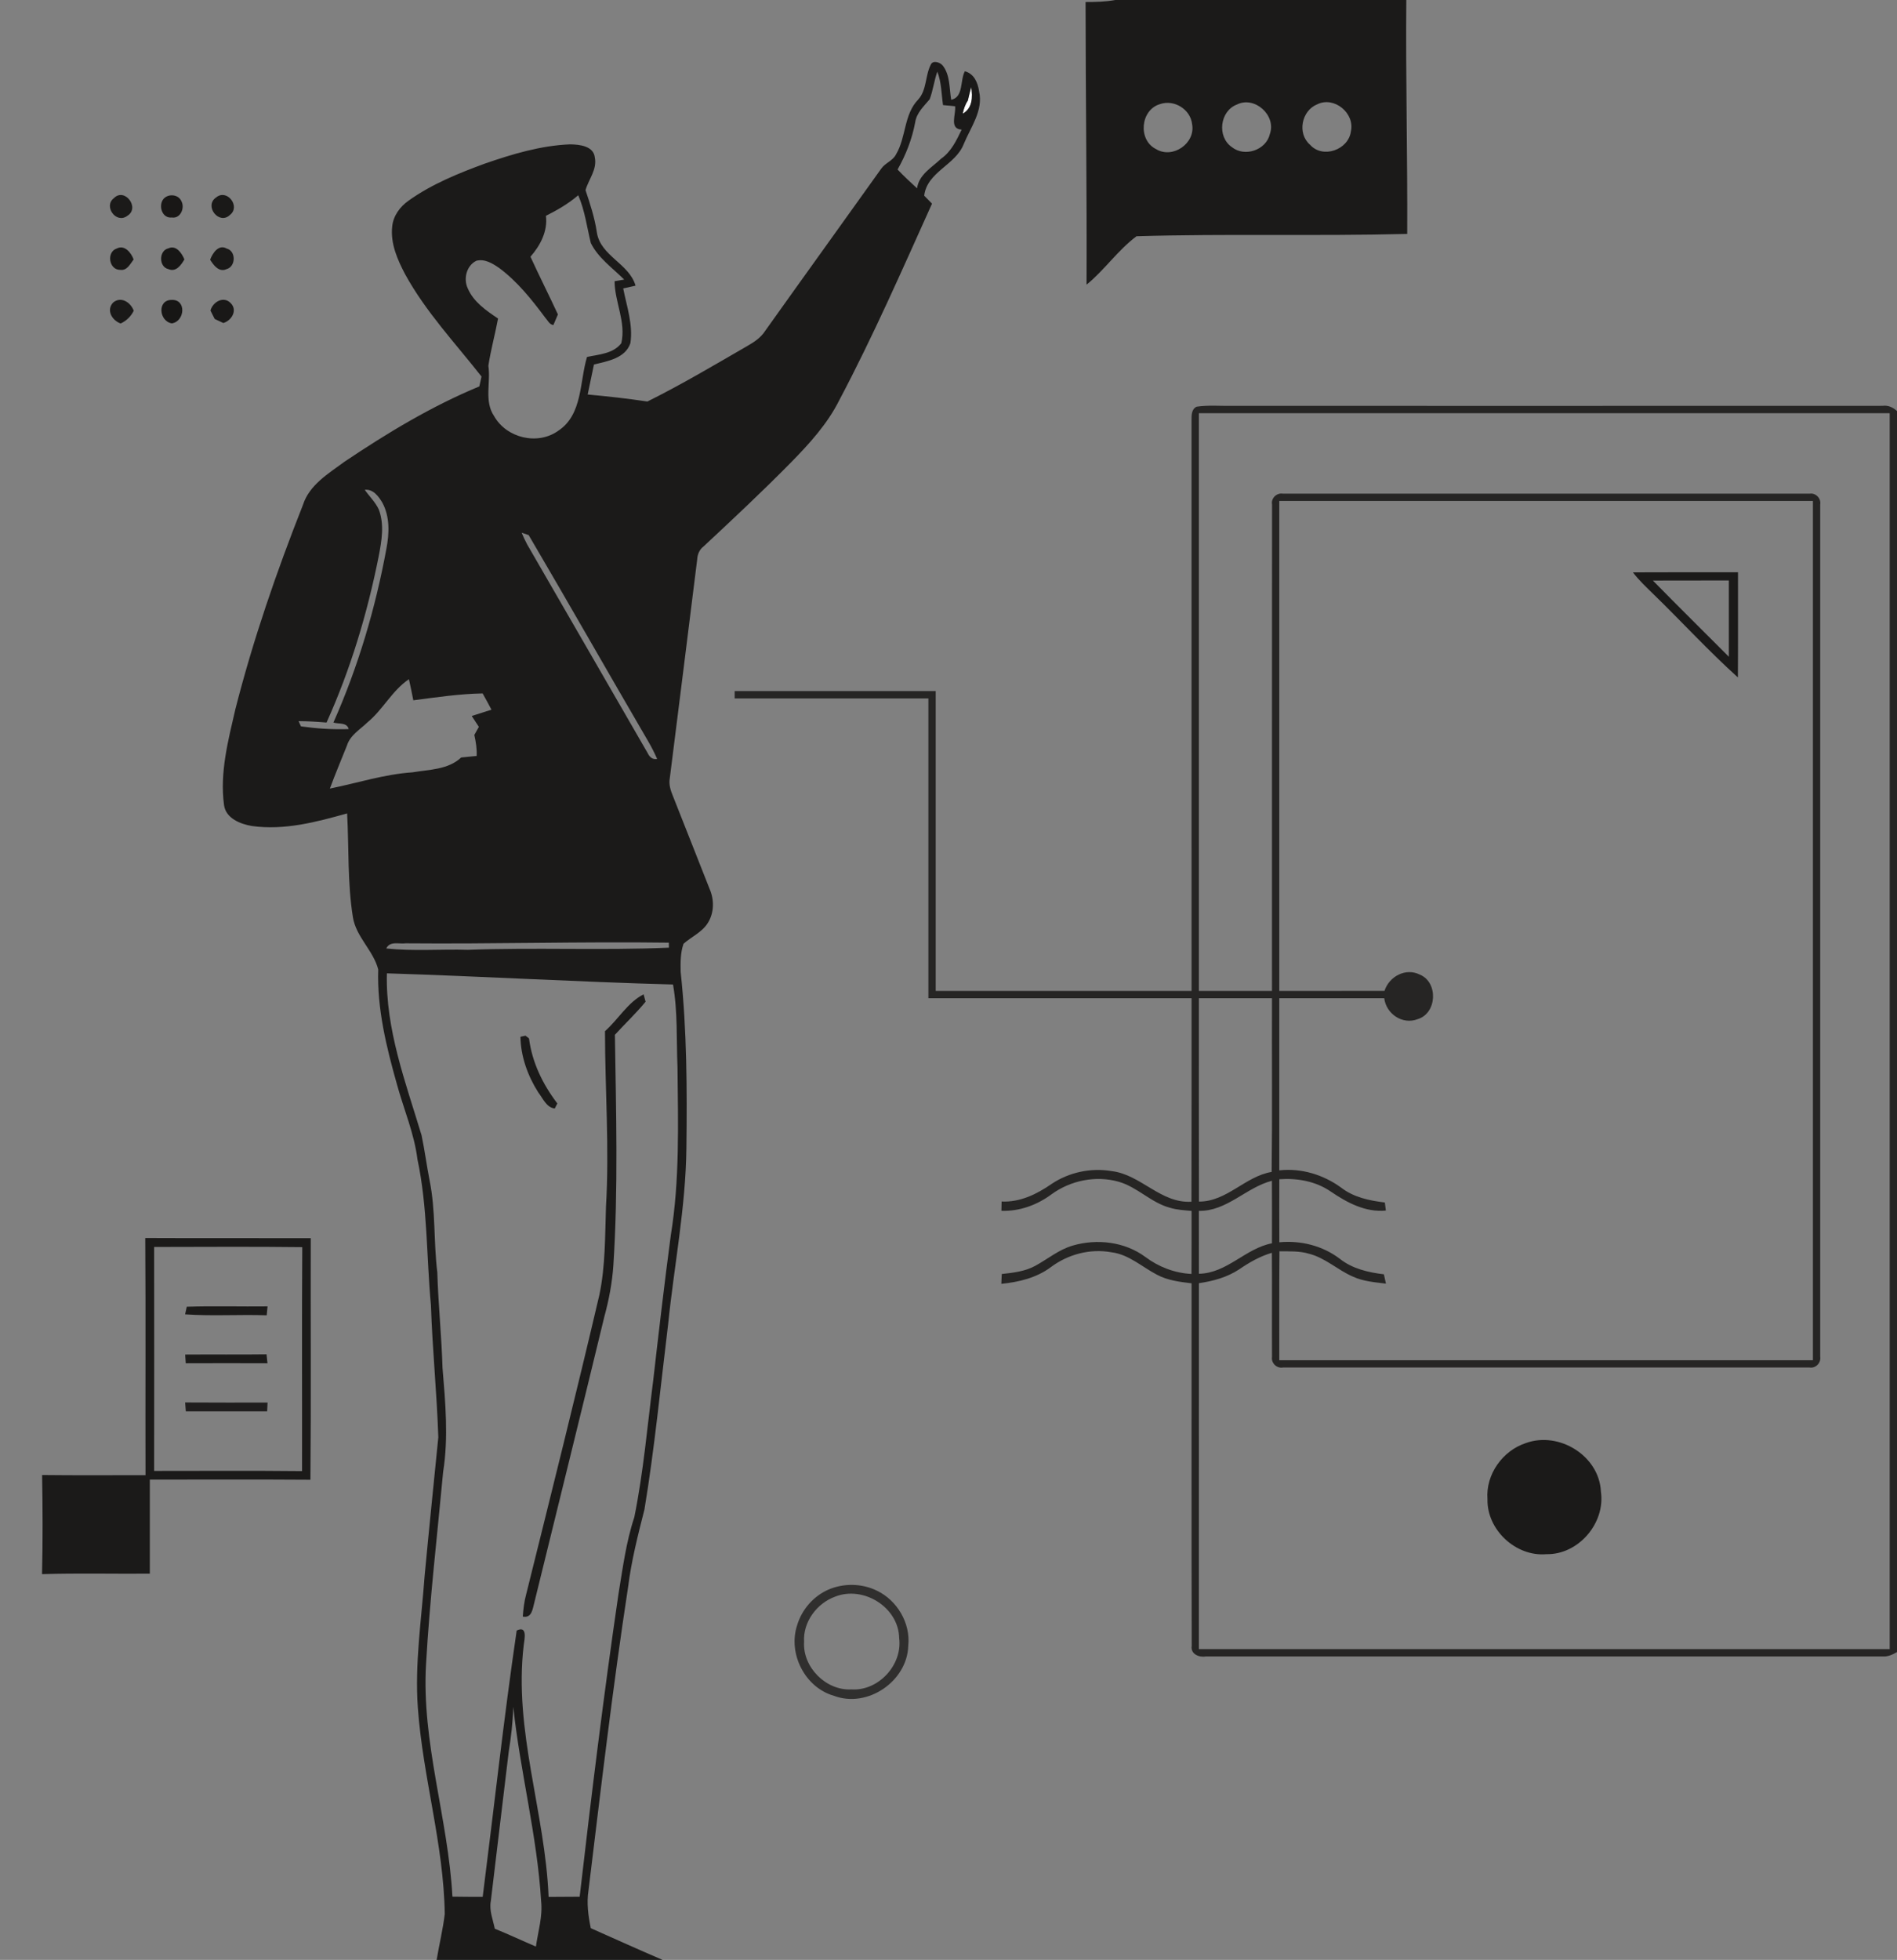 <?xml version="1.0" encoding="UTF-8"?> <svg xmlns="http://www.w3.org/2000/svg" width="519pt" height="536pt" viewBox="0 0 519 536"><rect x="0" y="0" width="519" height="536" fill="#808080" stroke="none"/> <g id="#ffffffff"> <path fill="#ffffff" opacity="1.00" d=" M 264.79 27.51 C 265.09 26.27 265.37 25.03 265.72 23.80 C 266.14 26.54 266.09 29.58 263.39 31.10 C 263.64 29.83 264.06 28.59 264.79 27.51 Z"></path> </g> <g id="#1b1a19ff"> <path fill="#1b1a19" opacity="1.00" d=" M 305.14 0.00 L 384.75 0.00 C 384.56 21.33 385.10 42.64 385.00 63.97 C 360.32 64.62 335.62 63.87 310.94 64.61 C 305.84 68.40 302.21 73.83 297.27 77.85 C 297.38 52.08 297.02 26.32 297.00 0.55 C 299.72 0.55 302.45 0.49 305.14 0.00 M 317.37 28.47 C 311.99 30.05 311.27 38.31 316.29 40.78 C 320.85 43.55 327.13 39.18 326.15 33.96 C 325.70 29.88 321.22 27.13 317.37 28.47 M 338.42 28.58 C 333.74 30.35 332.90 37.35 336.98 40.20 C 340.50 43.07 346.44 41.06 347.43 36.62 C 349.22 31.56 343.27 26.17 338.42 28.58 M 360.38 28.53 C 356.09 30.24 354.84 36.50 358.40 39.57 C 361.85 43.50 368.95 40.98 369.59 35.93 C 370.73 30.98 365.02 26.23 360.38 28.53 Z"></path> <path fill="#1b1a19" opacity="1.00" d=" M 254.64 17.71 C 255.22 16.33 257.26 17.06 257.95 17.96 C 259.99 20.61 259.69 24.16 260.24 27.29 C 263.67 26.56 262.62 22.01 263.97 19.49 C 266.49 20.16 267.52 22.58 267.86 24.94 C 269.09 30.22 265.55 34.81 263.65 39.44 C 261.38 45.20 253.64 46.98 252.85 53.52 C 253.38 54.06 254.46 55.15 254.99 55.69 C 246.83 73.79 238.86 92.00 229.56 109.56 C 226.33 115.99 221.42 121.35 216.42 126.46 C 208.65 134.34 200.58 141.91 192.48 149.45 C 191.34 150.31 190.81 151.63 190.74 153.04 C 188.24 172.97 185.79 192.90 183.25 212.83 C 182.92 214.54 183.49 216.22 184.14 217.79 C 187.51 226.20 190.77 234.66 194.13 243.08 C 195.44 246.05 195.41 249.67 193.63 252.45 C 192.04 254.98 189.16 256.18 187.00 258.11 C 186.15 260.54 186.17 263.22 186.22 265.77 C 187.94 281.79 187.98 297.93 187.79 314.02 C 187.61 330.17 184.44 346.07 182.80 362.09 C 180.73 379.02 179.10 396.02 176.31 412.84 C 174.52 419.84 172.74 426.85 171.84 434.03 C 167.62 461.59 164.38 489.29 161.01 516.96 C 160.46 520.42 160.93 523.91 161.63 527.32 C 168.18 530.22 174.70 533.19 181.29 536.00 L 119.46 536.00 C 120.15 531.81 121.18 527.68 121.68 523.46 C 121.41 504.41 115.67 485.99 114.32 467.05 C 113.45 454.99 115.30 442.99 116.17 431.00 C 117.36 418.34 118.66 405.70 119.92 393.06 C 119.52 381.01 118.30 369.00 117.90 356.96 C 116.66 343.66 117.01 330.17 114.21 317.05 C 113.33 309.98 110.48 303.41 108.61 296.59 C 105.72 286.35 103.13 275.85 103.48 265.13 C 102.15 259.94 97.41 256.23 96.55 250.84 C 95.04 241.46 95.48 231.91 94.97 222.45 C 86.55 224.82 77.74 227.14 68.93 225.90 C 65.76 225.37 61.76 223.80 61.29 220.15 C 60.09 211.29 62.43 202.47 64.41 193.89 C 69.26 174.90 75.67 156.32 82.88 138.09 C 84.64 132.57 89.89 129.50 94.28 126.25 C 105.96 118.41 118.11 111.07 131.14 105.68 C 131.29 105.01 131.59 103.65 131.74 102.98 C 124.56 93.84 116.48 85.28 110.86 75.04 C 108.74 71.03 106.79 66.60 107.30 61.96 C 107.57 59.01 109.48 56.47 111.85 54.82 C 118.19 50.32 125.46 47.38 132.71 44.72 C 140.22 42.13 147.98 39.79 155.97 39.48 C 158.49 39.51 162.43 39.90 162.74 43.09 C 163.40 46.38 161.03 49.05 160.19 52.00 C 161.46 55.78 162.70 59.57 163.29 63.53 C 164.26 70.03 172.13 72.04 173.88 78.13 C 173.04 78.31 171.35 78.69 170.50 78.88 C 171.47 83.79 173.23 88.79 172.47 93.85 C 171.08 98.00 166.19 98.78 162.50 99.69 C 161.93 102.42 161.36 105.16 160.78 107.89 C 166.24 108.39 171.69 108.99 177.12 109.81 C 186.49 105.15 195.50 99.80 204.56 94.56 C 206.40 93.52 208.19 92.29 209.35 90.48 C 219.89 75.67 230.53 60.95 241.08 46.15 C 242.16 44.56 244.26 43.99 245.13 42.24 C 247.95 37.54 247.25 31.30 251.21 27.22 C 253.59 24.61 253.09 20.73 254.64 17.71 M 256.44 19.58 C 255.58 22.05 255.27 24.68 254.36 27.13 C 252.76 29.07 250.76 30.84 250.38 33.48 C 249.53 38.04 247.84 42.34 245.57 46.36 C 247.26 48.16 249.09 49.83 250.90 51.51 C 251.39 47.73 254.95 45.82 257.45 43.42 C 260.24 41.49 261.67 38.40 263.10 35.45 C 259.62 35.26 261.58 31.29 261.31 29.06 C 260.48 28.98 258.82 28.82 258.00 28.74 C 257.56 25.68 257.58 22.50 256.44 19.58 M 264.79 27.51 C 264.06 28.59 263.64 29.83 263.39 31.10 C 266.09 29.58 266.14 26.54 265.72 23.80 C 265.37 25.03 265.09 26.27 264.79 27.51 M 149.36 59.02 C 149.89 63.23 147.81 67.14 145.13 70.21 C 147.55 75.51 150.19 80.70 152.64 85.99 C 152.33 86.72 151.71 88.17 151.40 88.90 C 150.28 88.75 149.83 87.57 149.14 86.84 C 145.45 81.89 141.54 76.97 136.54 73.27 C 134.75 72.04 132.58 70.71 130.32 71.32 C 127.60 72.65 126.73 76.28 127.99 78.91 C 129.59 82.60 133.03 84.95 136.26 87.11 C 135.46 91.43 134.27 95.68 133.61 100.03 C 134.31 104.59 132.40 109.67 135.17 113.78 C 138.56 119.81 147.11 121.87 152.77 117.78 C 159.41 113.37 158.55 104.44 160.60 97.62 C 163.85 96.92 167.80 96.74 169.98 93.86 C 171.34 88.12 168.18 82.61 168.14 76.91 C 169.01 76.76 169.89 76.61 170.77 76.46 C 167.60 73.28 163.66 70.57 161.64 66.46 C 160.57 62.09 160.01 57.56 158.20 53.39 C 155.54 55.69 152.49 57.45 149.36 59.02 M 99.79 133.95 C 101.04 135.74 102.67 137.29 103.61 139.28 C 105.22 143.43 104.41 147.99 103.59 152.22 C 100.49 167.79 95.88 183.11 89.34 197.60 C 86.79 197.39 84.24 197.22 81.69 197.22 C 81.85 197.58 82.18 198.29 82.34 198.65 C 86.66 199.25 91.04 199.55 95.40 199.39 C 94.90 197.47 92.65 198.07 91.22 197.60 C 97.96 182.43 102.71 166.41 105.71 150.09 C 106.52 145.90 106.70 141.30 104.59 137.44 C 103.55 135.71 102.07 133.70 99.79 133.95 M 142.72 145.69 C 143.17 146.77 143.67 147.84 144.22 148.88 C 155.21 167.91 166.23 186.93 177.21 205.98 C 177.70 207.02 178.53 207.81 179.79 207.55 C 179.05 205.88 178.23 204.25 177.30 202.67 C 166.36 183.93 155.64 165.05 144.64 146.34 C 144.16 146.17 143.20 145.85 142.72 145.69 M 100.56 197.53 C 98.53 199.50 95.80 201.04 94.92 203.89 C 93.37 207.82 91.70 211.70 90.25 215.66 C 97.77 214.15 105.13 211.74 112.83 211.22 C 117.36 210.45 122.62 210.52 126.17 207.16 C 127.58 207.02 129.00 206.88 130.41 206.74 C 130.51 204.80 130.19 202.88 129.77 200.99 C 130.08 200.44 130.70 199.33 131.01 198.78 C 130.36 197.79 129.71 196.80 129.06 195.81 C 130.86 195.24 132.66 194.66 134.46 194.09 C 133.68 192.59 132.87 191.11 132.04 189.64 C 125.68 189.75 119.37 190.70 113.08 191.52 C 112.71 189.59 112.30 187.66 111.88 185.75 C 107.27 188.85 104.79 194.04 100.56 197.53 M 105.68 259.39 C 113.10 260.18 120.58 259.54 128.03 259.76 C 146.35 259.07 164.70 259.96 183.01 259.17 L 182.99 257.80 C 158.99 257.48 135.00 258.20 110.99 257.98 C 109.20 258.23 106.68 257.26 105.68 259.39 M 105.85 266.19 C 105.45 281.47 110.98 296.04 115.33 310.46 C 116.19 314.55 116.73 318.71 117.53 322.82 C 119.22 331.09 118.61 339.59 119.64 347.95 C 119.90 356.67 120.81 365.36 121.07 374.09 C 121.85 383.53 122.73 393.10 121.24 402.52 C 119.62 419.99 117.57 437.43 116.57 454.95 C 115.27 476.53 122.62 497.31 123.78 518.70 C 126.54 518.75 129.30 518.75 132.06 518.75 C 135.15 494.47 137.80 470.13 141.36 445.92 C 144.36 444.48 143.50 448.25 143.29 449.90 C 140.48 473.19 149.16 495.68 150.09 518.77 C 152.92 518.75 155.75 518.75 158.59 518.72 C 161.78 491.08 165.17 463.45 169.21 435.92 C 170.38 428.87 171.28 421.74 173.54 414.94 C 176.04 402.59 177.11 390.01 178.71 377.53 C 180.23 364.30 181.76 351.07 183.52 337.87 C 185.99 322.70 185.51 307.26 185.36 291.95 C 185.04 284.38 185.45 276.74 184.13 269.24 C 158.03 268.54 131.95 267.00 105.85 266.19 M 140.43 466.82 C 140.30 470.92 139.84 475.01 139.18 479.06 C 137.52 492.66 135.94 506.27 134.29 519.87 C 133.78 522.46 134.87 524.96 135.37 527.47 C 139.16 529.00 142.86 530.75 146.62 532.35 C 147.20 528.23 148.50 524.14 148.05 519.94 C 146.96 502.04 142.33 484.62 140.43 466.82 Z"></path> <path fill="#1b1a19" opacity="1.00" d=" M 31.15 54.20 C 34.10 51.17 38.40 56.86 34.84 59.02 C 31.79 61.34 28.25 56.40 31.15 54.20 Z"></path> <path fill="#1b1a19" opacity="1.00" d=" M 446.75 156.53 C 456.33 156.47 465.91 156.52 475.50 156.50 C 475.48 166.09 475.54 175.68 475.47 185.26 C 467.46 178.05 460.16 170.07 452.43 162.56 C 450.46 160.62 448.42 158.74 446.75 156.53 M 452.21 158.77 C 459.08 165.77 466.06 172.66 473.00 179.61 C 473.00 172.66 473.00 165.70 473.00 158.75 C 466.07 158.76 459.14 158.74 452.21 158.77 Z"></path> <path fill="#1b1a19" opacity="1.00" d=" M 165.52 282.00 C 169.15 278.80 171.73 274.13 176.08 271.93 C 176.22 272.44 176.50 273.45 176.63 273.95 C 174.01 277.13 171.01 279.96 168.23 282.99 C 168.55 304.01 169.16 325.06 167.81 346.06 C 167.49 350.79 166.60 355.47 165.35 360.05 C 159.05 386.12 152.59 412.16 146.20 438.22 C 145.71 439.97 145.56 442.59 143.03 442.11 C 143.18 440.04 143.41 437.99 143.96 436.00 C 150.74 408.73 157.58 381.47 163.99 354.10 C 165.65 346.19 165.52 338.06 165.79 330.02 C 166.74 314.02 165.53 298.01 165.52 282.00 Z"></path> <path fill="#1b1a19" opacity="1.00" d=" M 142.39 283.54 L 143.77 283.24 L 144.73 283.98 C 145.58 290.57 148.49 296.54 152.48 301.77 L 151.78 303.15 C 149.50 302.91 148.50 300.33 147.24 298.72 C 144.38 294.19 142.47 288.92 142.39 283.54 Z"></path> <path fill="#1b1a19" opacity="1.00" d=" M 39.74 338.58 C 54.83 338.65 69.93 338.59 85.02 338.62 C 84.96 360.64 85.13 382.66 84.93 404.68 C 70.29 404.57 55.64 404.66 40.99 404.64 C 40.99 413.21 40.99 421.79 40.99 430.37 C 31.16 430.45 21.32 430.20 11.50 430.50 C 11.72 421.47 11.68 412.42 11.52 403.39 C 20.95 403.50 30.38 403.43 39.81 403.43 C 39.75 381.81 39.89 360.20 39.74 338.58 M 42.17 341.02 C 42.20 361.44 42.19 381.86 42.17 402.27 C 55.66 402.27 69.15 402.18 82.64 402.32 C 82.68 381.91 82.56 361.49 82.70 341.07 C 69.19 340.90 55.68 341.01 42.17 341.02 Z"></path> <path fill="#1b1a19" opacity="1.00" d=" M 51.10 357.37 C 58.46 357.12 65.84 357.36 73.20 357.27 C 73.14 357.88 73.03 359.10 72.97 359.71 C 65.53 359.45 58.06 359.97 50.64 359.45 C 50.76 358.93 50.99 357.89 51.10 357.37 Z"></path> <path fill="#1b1a19" opacity="1.00" d=" M 50.66 370.45 C 58.08 370.39 65.50 370.49 72.92 370.39 C 72.98 371.00 73.12 372.22 73.18 372.83 C 65.73 372.80 58.27 372.80 50.82 372.83 C 50.78 372.23 50.70 371.04 50.66 370.45 Z"></path> <path fill="#1b1a19" opacity="1.00" d=" M 417.49 394.64 C 426.56 391.37 437.54 398.15 437.99 407.91 C 439.26 416.56 431.83 425.22 423.06 425.04 C 414.72 425.77 406.77 418.38 406.96 410.01 C 406.43 403.24 411.11 396.71 417.49 394.64 Z"></path> </g> <g id="#191716ff"> <path fill="#191716" opacity="1.00" d=" M 44.55 54.65 C 45.74 52.87 48.78 53.03 49.63 55.02 C 50.64 56.87 49.37 59.86 47.00 59.48 C 44.43 59.77 43.36 56.51 44.55 54.65 Z"></path> </g> <g id="#1a1918ff"> <path fill="#1a1918" opacity="1.00" d=" M 59.14 53.99 C 62.11 51.54 65.89 56.47 62.93 58.76 C 59.94 61.70 55.73 56.28 59.14 53.99 Z"></path> <path fill="#1a1918" opacity="1.00" d=" M 57.49 71.03 C 58.13 69.28 59.80 66.70 62.01 67.97 C 64.64 68.65 64.53 72.92 61.99 73.60 C 59.90 74.56 58.44 72.54 57.49 71.03 Z"></path> <path fill="#1a1918" opacity="1.00" d=" M 30.92 82.77 C 33.08 80.91 35.78 82.70 36.59 84.99 C 35.81 86.55 34.59 87.74 33.01 88.47 C 30.70 87.65 29.00 84.89 30.92 82.77 Z"></path> </g> <g id="#181716ff"> <path fill="#181716" opacity="1.00" d=" M 32.00 67.94 C 34.13 66.87 35.92 69.18 36.56 70.96 C 35.62 72.17 34.78 74.06 32.90 73.80 C 29.76 73.85 29.06 68.84 32.00 67.94 Z"></path> </g> <g id="#171615ff"> <path fill="#171615" opacity="1.00" d=" M 46.09 67.91 C 48.21 66.94 49.76 69.26 50.45 70.95 C 49.55 72.48 48.17 74.50 46.08 73.60 C 43.43 73.04 43.40 68.51 46.09 67.91 Z"></path> <path fill="#171615" opacity="1.00" d=" M 47.01 88.44 C 43.48 87.85 42.96 81.98 46.99 82.02 C 51.07 81.87 50.59 87.90 47.01 88.44 Z"></path> </g> <g id="#191817ff"> <path fill="#191817" opacity="1.00" d=" M 57.58 84.93 C 58.22 82.55 61.20 80.83 63.16 82.94 C 65.05 84.90 63.34 87.68 61.10 88.34 C 60.51 88.07 59.33 87.51 58.74 87.23 C 58.45 86.66 57.87 85.51 57.58 84.93 Z"></path> </g> <g id="#262524ff"> <path fill="#262524" opacity="1.00" d=" M 327.35 111.23 C 330.53 110.75 333.76 111.05 336.97 111.00 C 396.33 111.00 455.69 111.02 515.05 110.99 C 516.57 110.78 517.90 111.39 519.00 112.42 L 519.00 451.81 C 517.79 452.50 516.51 453.12 515.08 453.01 C 453.36 453.00 391.64 452.99 329.93 453.01 C 328.05 453.33 325.68 452.37 326.04 450.12 C 325.95 417.07 326.03 384.01 326.00 350.96 C 322.77 350.58 319.44 350.17 316.53 348.61 C 312.43 346.48 308.83 343.05 304.06 342.47 C 298.23 341.42 292.21 343.02 287.50 346.54 C 283.57 349.48 278.74 350.62 273.95 351.11 C 273.98 350.44 274.04 349.09 274.07 348.42 C 277.21 348.07 280.46 347.72 283.27 346.16 C 286.66 344.31 289.70 341.74 293.46 340.65 C 300.08 338.71 307.68 339.57 313.31 343.72 C 316.99 346.48 321.36 348.17 325.98 348.40 C 326.02 342.65 325.99 336.91 326.00 331.16 C 324.01 330.99 322.00 330.88 320.08 330.30 C 314.92 328.92 311.16 324.62 306.02 323.17 C 299.77 321.42 292.90 322.82 287.67 326.63 C 283.70 329.57 278.95 331.30 273.97 331.14 C 273.98 330.51 274.01 329.23 274.03 328.59 C 279.11 328.83 283.69 326.57 287.75 323.75 C 292.53 320.58 298.49 319.31 304.16 320.28 C 312.16 321.24 317.54 329.14 325.97 328.65 C 326.03 310.10 325.98 291.55 326.00 273.00 C 302.00 273.00 278.00 273.00 254.00 273.00 C 254.00 245.67 254.00 218.33 254.00 191.00 C 236.33 191.00 218.66 191.00 201.00 191.00 C 201.00 190.50 201.00 189.50 201.00 189.00 C 219.33 189.00 237.67 189.00 256.00 189.00 C 256.00 216.33 256.00 243.66 256.00 271.00 C 279.33 271.00 302.67 271.00 326.00 271.00 C 325.99 218.99 326.01 166.98 325.99 114.97 C 326.00 113.59 325.92 111.98 327.35 111.23 M 328.00 113.00 C 328.00 165.67 328.00 218.33 328.00 271.00 C 334.67 271.00 341.33 271.00 348.00 271.00 C 348.01 226.66 347.98 182.31 348.02 137.97 C 347.69 136.27 349.28 134.71 350.98 135.01 C 399.02 134.99 447.06 134.99 495.10 135.01 C 496.75 134.74 498.28 136.29 497.99 137.95 C 498.01 215.65 498.01 293.37 497.99 371.07 C 498.26 372.72 496.74 374.27 495.09 373.99 C 447.06 374.01 399.03 374.01 351.01 373.99 C 349.32 374.31 347.73 372.77 348.01 371.08 C 347.95 361.59 348.05 352.10 347.97 342.62 C 344.72 343.56 341.78 345.26 339.00 347.16 C 335.72 349.33 331.86 350.37 328.01 350.93 C 327.99 384.28 328.00 417.64 328.00 451.00 C 391.00 451.00 454.00 451.00 517.00 451.00 C 517.00 338.33 517.00 225.67 517.00 113.00 C 454.00 113.00 391.00 113.00 328.00 113.00 M 350.00 137.00 C 350.00 181.67 350.00 226.33 350.00 271.00 C 359.59 270.99 369.19 271.01 378.78 270.99 C 380.06 267.03 384.59 264.58 388.48 266.55 C 393.55 268.67 393.16 277.13 387.86 278.72 C 383.71 280.33 379.25 277.28 378.71 273.00 C 369.14 273.00 359.57 273.00 350.00 273.00 C 350.00 288.69 350.00 304.38 350.00 320.07 C 356.03 319.41 362.06 321.25 366.93 324.80 C 370.39 327.47 374.65 328.34 378.88 328.86 C 378.95 329.41 379.09 330.52 379.16 331.07 C 373.58 331.60 368.58 328.92 364.13 325.90 C 360.00 323.04 354.94 322.15 350.01 322.50 C 350.00 328.25 349.98 334.00 350.02 339.74 C 355.90 339.19 361.87 340.68 366.59 344.28 C 370.04 347.00 374.35 347.98 378.62 348.50 C 378.76 349.14 379.04 350.41 379.18 351.05 C 376.12 350.67 372.96 350.44 370.12 349.12 C 365.97 347.33 362.57 343.98 358.11 342.87 C 355.50 342.08 352.74 342.24 350.05 342.20 C 349.95 352.13 350.02 362.06 350.00 372.00 C 398.67 372.00 447.33 372.00 496.00 372.00 C 496.00 293.67 496.00 215.33 496.00 137.00 C 447.33 137.00 398.67 137.00 350.00 137.00 M 328.00 273.00 C 328.01 291.54 327.98 310.07 328.02 328.61 C 335.68 328.63 340.63 321.72 347.91 320.50 C 348.11 304.67 347.94 288.84 348.00 273.00 C 341.33 273.00 334.67 273.00 328.00 273.00 M 328.00 331.15 C 328.00 336.88 327.99 342.62 328.01 348.35 C 335.72 348.21 340.70 341.42 347.99 340.02 C 348.00 334.32 348.02 328.62 347.98 322.92 C 340.90 324.75 335.70 331.28 328.00 331.15 Z"></path> </g> <g id="#1f1d1dff"> <path fill="#1f1d1d" opacity="1.00" d=" M 50.65 383.55 C 58.17 383.61 65.68 383.57 73.20 383.58 C 73.17 384.18 73.12 385.38 73.09 385.99 C 65.67 385.99 58.26 385.98 50.84 385.99 C 50.79 385.38 50.70 384.16 50.65 383.55 Z"></path> </g> <g id="#302f2eff"> <path fill="#302f2e" opacity="1.00" d=" M 226.57 434.76 C 230.76 432.93 235.78 432.99 239.89 435.01 C 245.45 437.66 249.14 443.88 248.49 450.06 C 248.25 459.77 237.35 467.23 228.19 463.78 C 220.22 461.54 215.49 452.19 218.11 444.40 C 219.39 440.17 222.53 436.56 226.57 434.76 M 228.49 436.65 C 223.48 438.47 219.66 443.58 219.99 449.01 C 219.56 455.95 226.00 462.41 232.94 462.02 C 240.33 462.51 246.95 455.32 246.00 448.00 C 245.87 439.56 236.23 433.59 228.49 436.65 Z"></path> </g> </svg> 